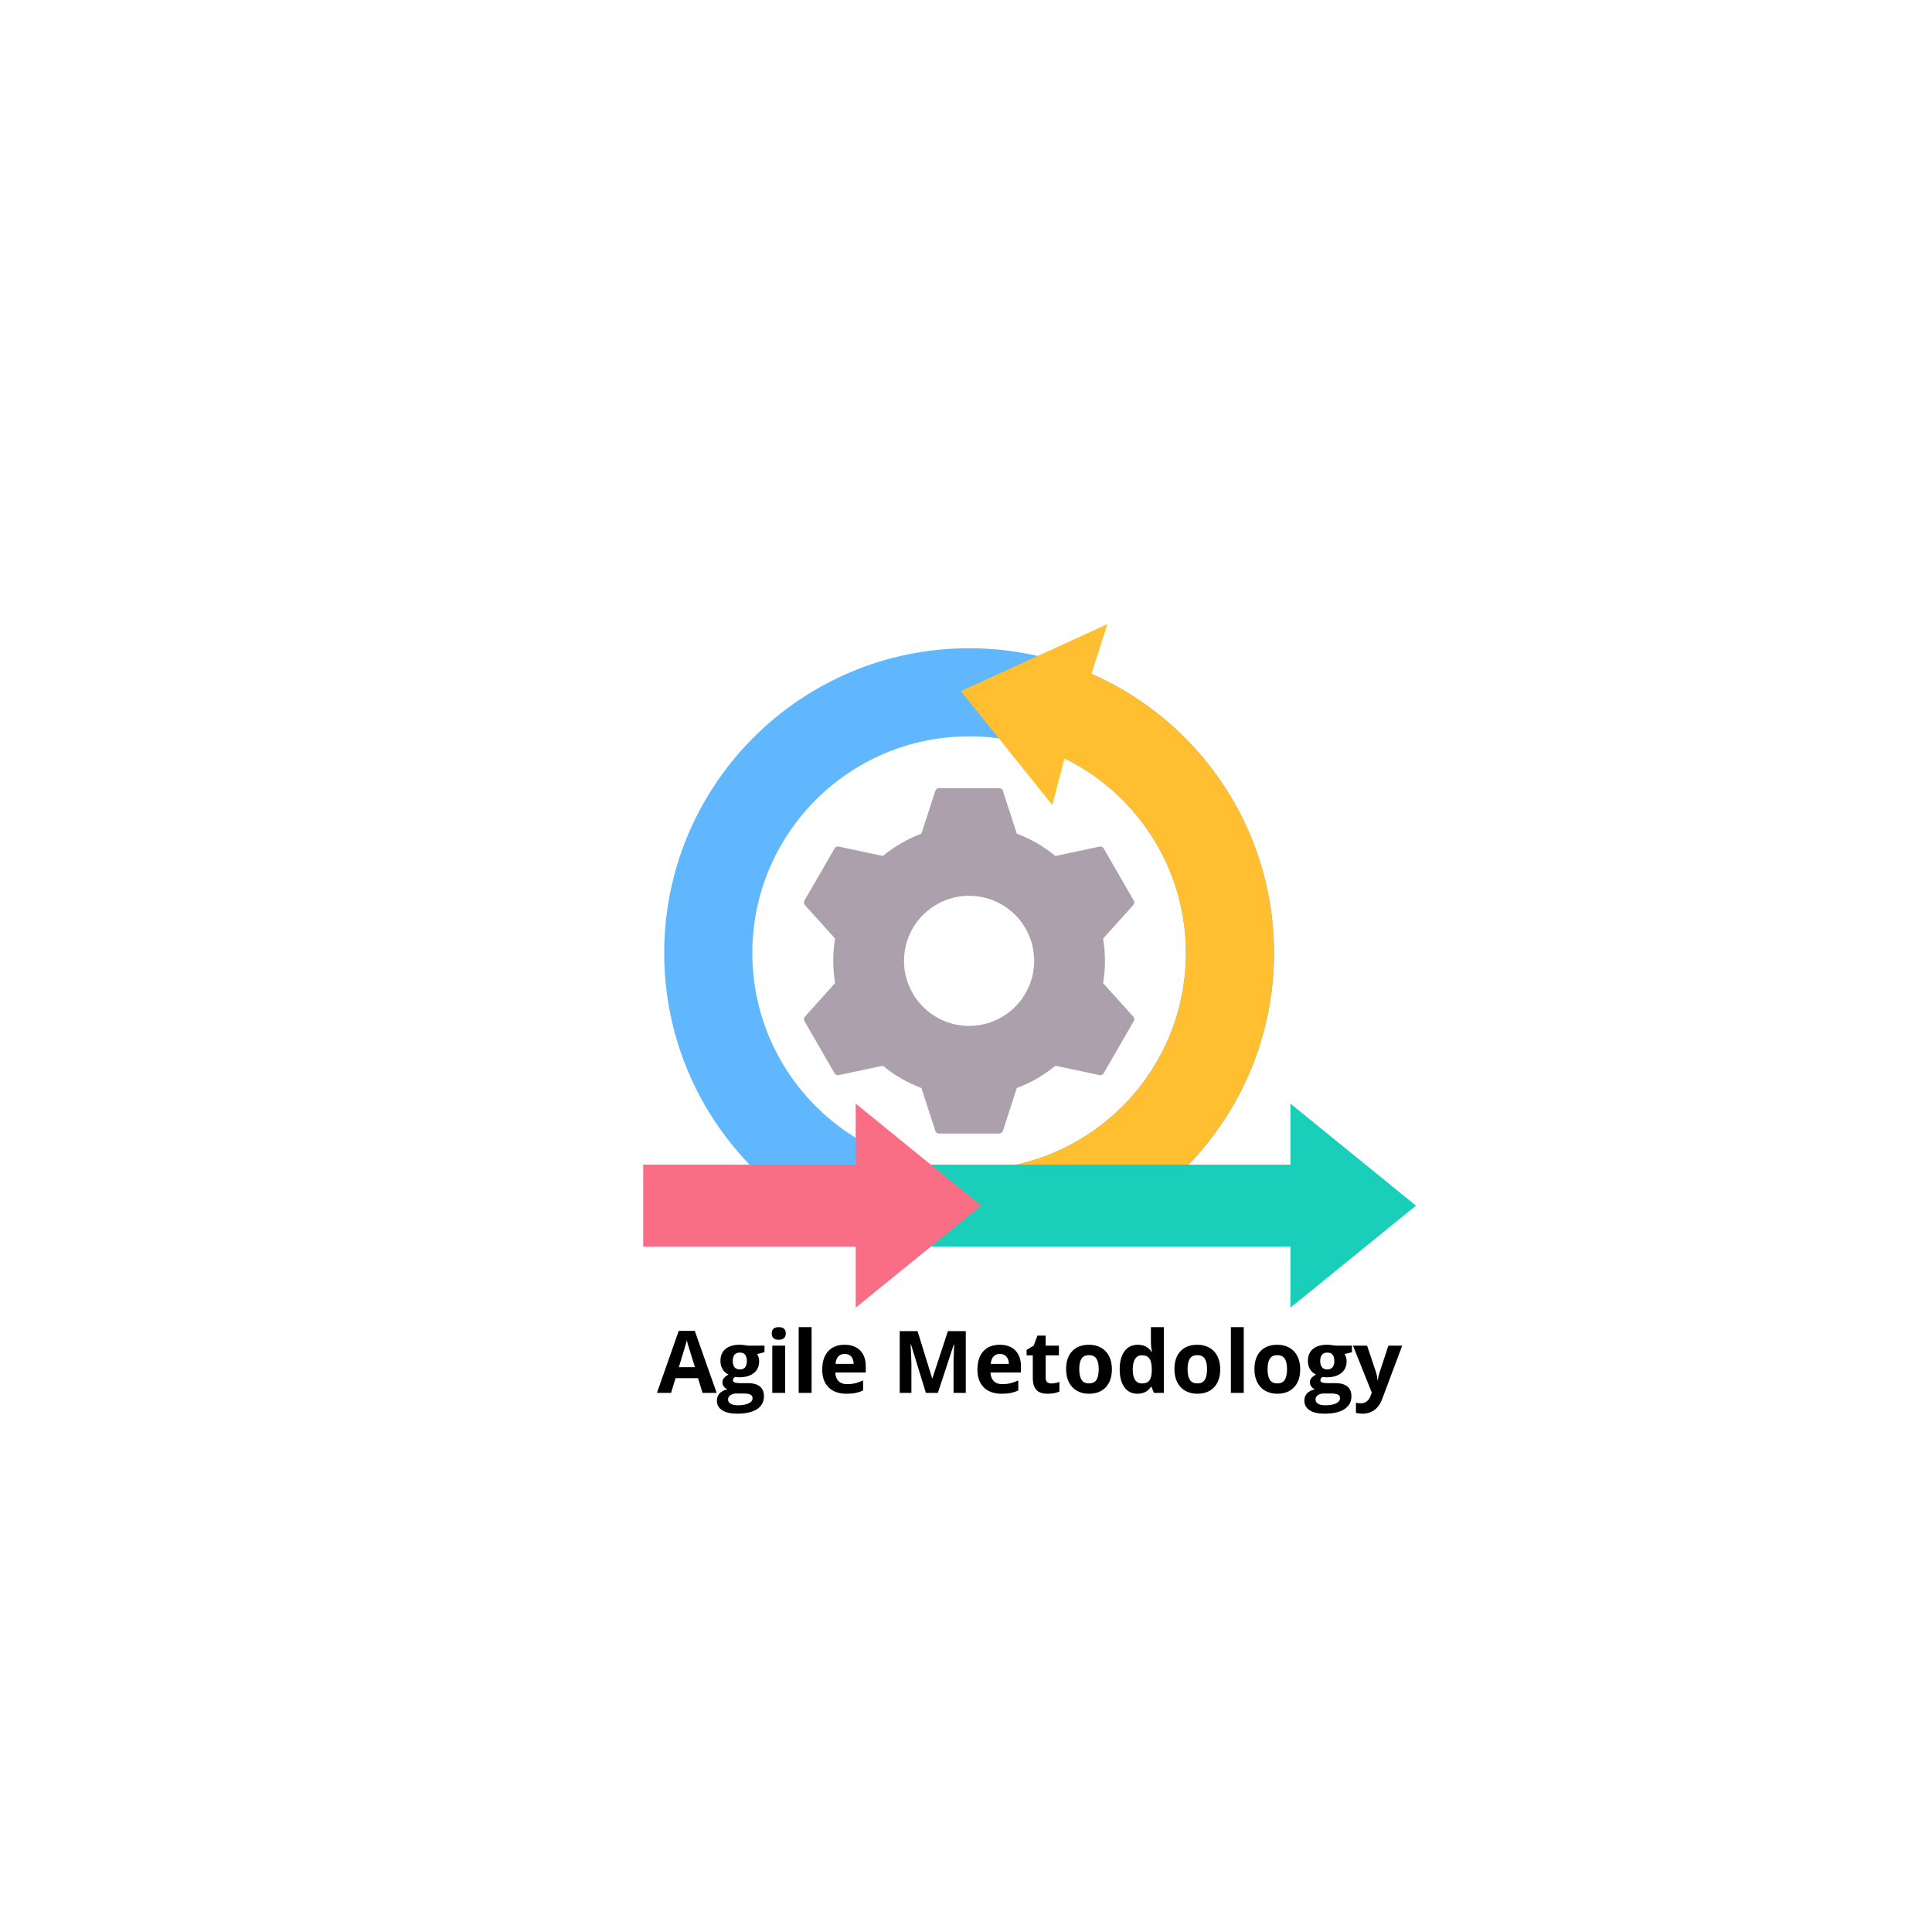 <svg xmlns="http://www.w3.org/2000/svg" xmlns:xlink="http://www.w3.org/1999/xlink" width="1280" zoomAndPan="magnify" viewBox="0 0 960 960" height="1280" preserveAspectRatio="xMidYMid meet" version="1.0"><defs><g/><clipPath id="26471479c6"><path d="M 426 310.078 L 634 310.078 L 634 604 L 426 604 Z M 426 310.078 " clip-rule="nonzero"/></clipPath><clipPath id="6f3c79f3c1"><path d="M 429 548 L 703.598 548 L 703.598 649.828 L 429 649.828 Z M 429 548 " clip-rule="nonzero"/></clipPath><clipPath id="43ba003935"><path d="M 319.598 548 L 488 548 L 488 649.828 L 319.598 649.828 Z M 319.598 548 " clip-rule="nonzero"/></clipPath></defs><path fill="#60b7fe" d="M 481.543 322.109 C 565.219 322.109 633.051 389.922 633.051 473.578 C 633.051 528.41 603.906 576.438 560.258 603.023 L 402.828 603.023 C 359.184 576.438 330.039 528.41 330.039 473.578 C 330.039 389.922 397.867 322.109 481.543 322.109 Z M 481.543 365.891 C 422.055 365.891 373.832 414.105 373.832 473.578 C 373.832 533.051 422.059 581.266 481.543 581.266 C 541.031 581.266 589.258 533.051 589.258 473.578 C 589.258 414.105 541.031 365.891 481.543 365.891 Z M 481.543 365.891 " fill-opacity="1" fill-rule="evenodd"/><g clip-path="url(#26471479c6)"><path fill="#ffbf31" d="M 550.25 310.117 L 542.359 334.824 C 595.75 358.242 633.051 411.551 633.051 473.578 C 633.051 528.41 603.906 576.438 560.258 603.023 L 426.008 603.023 L 426.008 567.484 L 426.531 566.168 C 442.633 575.754 461.445 581.266 481.543 581.266 C 541.031 581.266 589.258 533.051 589.258 473.578 C 589.258 431.105 564.66 394.379 528.934 376.852 L 522.887 400.008 L 477.449 343.402 Z M 550.25 310.117 " fill-opacity="1" fill-rule="evenodd"/></g><g clip-path="url(#6f3c79f3c1)"><path fill="#19cfba" d="M 429.262 578.711 L 641.199 578.711 L 641.199 548.367 L 703.594 599.078 L 641.199 649.793 L 641.199 619.449 L 429.262 619.449 Z M 429.262 578.711 " fill-opacity="1" fill-rule="evenodd"/></g><path fill="#ada0ad" d="M 505.246 414.238 C 512.266 416.871 518.73 420.641 524.418 425.324 L 546.352 420.664 C 547.172 420.488 547.973 420.848 548.395 421.57 L 563.363 447.496 C 563.785 448.219 563.691 449.094 563.129 449.719 L 548.137 466.367 C 549.348 473.703 549.348 481.176 548.133 488.512 L 563.129 505.16 C 563.691 505.785 563.785 506.66 563.363 507.383 L 548.395 533.309 C 547.973 534.035 547.172 534.391 546.352 534.219 L 524.426 529.559 C 518.738 534.242 512.27 538.012 505.246 540.645 L 498.324 561.941 C 498.066 562.734 497.352 563.254 496.516 563.254 L 466.574 563.254 C 465.734 563.254 465.023 562.734 464.766 561.941 L 457.844 540.641 C 450.82 538.008 444.355 534.238 438.672 529.555 L 416.738 534.215 C 415.918 534.391 415.113 534.035 414.695 533.309 L 399.723 507.383 C 399.305 506.656 399.395 505.781 399.957 505.16 L 414.949 488.512 C 413.742 481.184 413.742 473.695 414.949 466.363 L 399.957 449.715 C 399.395 449.094 399.305 448.219 399.723 447.492 L 414.695 421.57 C 415.113 420.844 415.918 420.484 416.738 420.66 L 438.672 425.32 C 444.355 420.641 450.82 416.871 457.844 414.238 L 464.766 392.938 C 465.023 392.141 465.734 391.625 466.574 391.625 L 496.516 391.625 C 497.352 391.625 498.066 392.141 498.324 392.938 Z M 481.543 445.117 C 463.688 445.117 449.211 459.586 449.211 477.441 C 449.211 495.293 463.688 509.762 481.543 509.762 C 499.398 509.762 513.875 495.293 513.875 477.441 C 513.875 459.586 499.402 445.117 481.543 445.117 Z M 481.543 445.117 " fill-opacity="1" fill-rule="evenodd"/><g clip-path="url(#43ba003935)"><path fill="#fa6e85" d="M 319.605 578.711 L 425.172 578.711 L 425.172 548.367 L 487.562 599.078 L 425.172 649.793 L 425.172 619.449 L 319.605 619.449 Z M 319.605 578.711 " fill-opacity="1" fill-rule="evenodd"/></g><g fill="#000000" fill-opacity="1"><g transform="translate(326.431, 692.12)"><g><path d="M 22.656 0 L 20.422 -7.312 L 9.234 -7.312 L 7.016 0 L 0 0 L 10.828 -30.828 L 18.797 -30.828 L 29.672 0 Z M 18.875 -12.766 C 16.82 -19.391 15.664 -23.133 15.406 -24 C 15.145 -24.863 14.957 -25.551 14.844 -26.062 C 14.383 -24.27 13.062 -19.836 10.875 -12.766 Z M 18.875 -12.766 "/></g></g></g><g fill="#000000" fill-opacity="1"><g transform="translate(356.096, 692.12)"><g><path d="M 23.781 -23.469 L 23.781 -20.219 L 20.109 -19.281 C 20.785 -18.227 21.125 -17.051 21.125 -15.75 C 21.125 -13.227 20.242 -11.266 18.484 -9.859 C 16.734 -8.453 14.297 -7.75 11.172 -7.75 L 10.016 -7.812 L 9.078 -7.922 C 8.41 -7.41 8.078 -6.848 8.078 -6.234 C 8.078 -5.305 9.254 -4.844 11.609 -4.844 L 15.594 -4.844 C 18.176 -4.844 20.141 -4.289 21.484 -3.188 C 22.836 -2.082 23.516 -0.457 23.516 1.688 C 23.516 4.426 22.367 6.551 20.078 8.062 C 17.797 9.57 14.508 10.328 10.219 10.328 C 6.945 10.328 4.445 9.754 2.719 8.609 C 0.988 7.473 0.125 5.879 0.125 3.828 C 0.125 2.41 0.562 1.223 1.438 0.266 C 2.32 -0.68 3.617 -1.359 5.328 -1.766 C 4.672 -2.047 4.098 -2.504 3.609 -3.141 C 3.117 -3.773 2.875 -4.453 2.875 -5.172 C 2.875 -6.066 3.133 -6.812 3.656 -7.406 C 4.176 -8 4.926 -8.582 5.906 -9.156 C 4.664 -9.688 3.688 -10.539 2.969 -11.719 C 2.25 -12.895 1.891 -14.281 1.891 -15.875 C 1.891 -18.438 2.723 -20.414 4.391 -21.812 C 6.055 -23.219 8.438 -23.922 11.531 -23.922 C 12.188 -23.922 12.961 -23.859 13.859 -23.734 C 14.766 -23.617 15.344 -23.531 15.594 -23.469 Z M 5.672 3.312 C 5.672 4.195 6.094 4.891 6.938 5.391 C 7.781 5.898 8.969 6.156 10.5 6.156 C 12.789 6.156 14.586 5.836 15.891 5.203 C 17.191 4.578 17.844 3.719 17.844 2.625 C 17.844 1.738 17.457 1.129 16.688 0.797 C 15.914 0.461 14.727 0.297 13.125 0.297 L 9.812 0.297 C 8.633 0.297 7.648 0.57 6.859 1.125 C 6.066 1.676 5.672 2.406 5.672 3.312 Z M 8 -15.797 C 8 -14.516 8.289 -13.504 8.875 -12.766 C 9.457 -12.023 10.344 -11.656 11.531 -11.656 C 12.727 -11.656 13.609 -12.023 14.172 -12.766 C 14.734 -13.504 15.016 -14.516 15.016 -15.797 C 15.016 -18.617 13.852 -20.031 11.531 -20.031 C 9.176 -20.031 8 -18.617 8 -15.797 Z M 8 -15.797 "/></g></g></g><g fill="#000000" fill-opacity="1"><g transform="translate(380.386, 692.12)"><g><path d="M 3.094 -29.547 C 3.094 -31.629 4.254 -32.672 6.578 -32.672 C 8.898 -32.672 10.062 -31.629 10.062 -29.547 C 10.062 -28.547 9.77 -27.77 9.188 -27.219 C 8.602 -26.664 7.734 -26.391 6.578 -26.391 C 4.254 -26.391 3.094 -27.441 3.094 -29.547 Z M 9.766 0 L 3.359 0 L 3.359 -23.469 L 9.766 -23.469 Z M 9.766 0 "/></g></g></g><g fill="#000000" fill-opacity="1"><g transform="translate(393.507, 692.12)"><g><path d="M 9.766 0 L 3.359 0 L 3.359 -32.672 L 9.766 -32.672 Z M 9.766 0 "/></g></g></g><g fill="#000000" fill-opacity="1"><g transform="translate(406.629, 692.12)"><g><path d="M 13.078 -19.359 C 11.723 -19.359 10.66 -18.926 9.891 -18.062 C 9.117 -17.207 8.676 -15.988 8.562 -14.406 L 17.547 -14.406 C 17.523 -15.988 17.113 -17.207 16.312 -18.062 C 15.52 -18.926 14.441 -19.359 13.078 -19.359 Z M 13.984 0.422 C 10.203 0.422 7.25 -0.617 5.125 -2.703 C 3 -4.797 1.938 -7.75 1.938 -11.562 C 1.938 -15.5 2.914 -18.539 4.875 -20.688 C 6.844 -22.844 9.562 -23.922 13.031 -23.922 C 16.352 -23.922 18.938 -22.973 20.781 -21.078 C 22.633 -19.191 23.562 -16.582 23.562 -13.25 L 23.562 -10.141 L 8.422 -10.141 C 8.492 -8.316 9.031 -6.895 10.031 -5.875 C 11.039 -4.852 12.457 -4.344 14.281 -4.344 C 15.688 -4.344 17.02 -4.488 18.281 -4.781 C 19.539 -5.082 20.859 -5.551 22.234 -6.188 L 22.234 -1.234 C 21.117 -0.68 19.922 -0.27 18.641 0 C 17.367 0.281 15.816 0.422 13.984 0.422 Z M 13.984 0.422 "/></g></g></g><g fill="#000000" fill-opacity="1"><g transform="translate(432.032, 692.12)"><g/></g></g><g fill="#000000" fill-opacity="1"><g transform="translate(443.2, 692.12)"><g><path d="M 16.859 0 L 9.469 -24.078 L 9.281 -24.078 C 9.539 -19.18 9.672 -15.914 9.672 -14.281 L 9.672 0 L 3.859 0 L 3.859 -30.703 L 12.719 -30.703 L 19.984 -7.219 L 20.109 -7.219 L 27.812 -30.703 L 36.688 -30.703 L 36.688 0 L 30.609 0 L 30.609 -14.531 C 30.609 -15.219 30.617 -16.008 30.641 -16.906 C 30.66 -17.801 30.754 -20.18 30.922 -24.047 L 30.734 -24.047 L 22.828 0 Z M 16.859 0 "/></g></g></g><g fill="#000000" fill-opacity="1"><g transform="translate(483.74, 692.12)"><g><path d="M 13.078 -19.359 C 11.723 -19.359 10.66 -18.926 9.891 -18.062 C 9.117 -17.207 8.676 -15.988 8.562 -14.406 L 17.547 -14.406 C 17.523 -15.988 17.113 -17.207 16.312 -18.062 C 15.52 -18.926 14.441 -19.359 13.078 -19.359 Z M 13.984 0.422 C 10.203 0.422 7.25 -0.617 5.125 -2.703 C 3 -4.797 1.938 -7.75 1.938 -11.562 C 1.938 -15.5 2.914 -18.539 4.875 -20.688 C 6.844 -22.844 9.562 -23.922 13.031 -23.922 C 16.352 -23.922 18.938 -22.973 20.781 -21.078 C 22.633 -19.191 23.562 -16.582 23.562 -13.25 L 23.562 -10.141 L 8.422 -10.141 C 8.492 -8.316 9.031 -6.895 10.031 -5.875 C 11.039 -4.852 12.457 -4.344 14.281 -4.344 C 15.688 -4.344 17.02 -4.488 18.281 -4.781 C 19.539 -5.082 20.859 -5.551 22.234 -6.188 L 22.234 -1.234 C 21.117 -0.68 19.922 -0.27 18.641 0 C 17.367 0.281 15.816 0.422 13.984 0.422 Z M 13.984 0.422 "/></g></g></g><g fill="#000000" fill-opacity="1"><g transform="translate(509.143, 692.12)"><g><path d="M 13.25 -4.688 C 14.363 -4.688 15.707 -4.93 17.281 -5.422 L 17.281 -0.656 C 15.688 0.062 13.727 0.422 11.406 0.422 C 8.844 0.422 6.973 -0.223 5.797 -1.516 C 4.629 -2.816 4.047 -4.758 4.047 -7.344 L 4.047 -18.672 L 0.984 -18.672 L 0.984 -21.375 L 4.516 -23.516 L 6.359 -28.469 L 10.453 -28.469 L 10.453 -23.469 L 17.031 -23.469 L 17.031 -18.672 L 10.453 -18.672 L 10.453 -7.344 C 10.453 -6.438 10.707 -5.766 11.219 -5.328 C 11.727 -4.898 12.406 -4.688 13.25 -4.688 Z M 13.25 -4.688 "/></g></g></g><g fill="#000000" fill-opacity="1"><g transform="translate(527.807, 692.12)"><g><path d="M 8.469 -11.781 C 8.469 -9.457 8.848 -7.695 9.609 -6.5 C 10.367 -5.312 11.609 -4.719 13.328 -4.719 C 15.035 -4.719 16.266 -5.305 17.016 -6.484 C 17.766 -7.672 18.141 -9.438 18.141 -11.781 C 18.141 -14.102 17.758 -15.844 17 -17 C 16.25 -18.164 15.016 -18.75 13.297 -18.75 C 11.586 -18.75 10.352 -18.172 9.594 -17.016 C 8.844 -15.859 8.469 -14.113 8.469 -11.781 Z M 24.688 -11.781 C 24.688 -7.957 23.676 -4.969 21.656 -2.812 C 19.645 -0.656 16.844 0.422 13.25 0.422 C 11 0.422 9.008 -0.07 7.281 -1.062 C 5.562 -2.051 4.238 -3.469 3.312 -5.312 C 2.395 -7.156 1.938 -9.312 1.938 -11.781 C 1.938 -15.613 2.938 -18.594 4.938 -20.719 C 6.938 -22.852 9.75 -23.922 13.375 -23.922 C 15.625 -23.922 17.609 -23.426 19.328 -22.438 C 21.055 -21.457 22.379 -20.051 23.297 -18.219 C 24.223 -16.383 24.688 -14.238 24.688 -11.781 Z M 24.688 -11.781 "/></g></g></g><g fill="#000000" fill-opacity="1"><g transform="translate(554.428, 692.12)"><g><path d="M 10.797 0.422 C 8.035 0.422 5.867 -0.645 4.297 -2.781 C 2.723 -4.926 1.938 -7.895 1.938 -11.688 C 1.938 -15.539 2.734 -18.539 4.328 -20.688 C 5.93 -22.844 8.141 -23.922 10.953 -23.922 C 13.91 -23.922 16.164 -22.77 17.719 -20.469 L 17.938 -20.469 C 17.613 -22.219 17.453 -23.781 17.453 -25.156 L 17.453 -32.672 L 23.875 -32.672 L 23.875 0 L 18.953 0 L 17.719 -3.047 L 17.453 -3.047 C 15.992 -0.734 13.773 0.422 10.797 0.422 Z M 13.031 -4.688 C 14.676 -4.688 15.879 -5.16 16.641 -6.109 C 17.398 -7.055 17.816 -8.672 17.891 -10.953 L 17.891 -11.656 C 17.891 -14.176 17.5 -15.977 16.719 -17.062 C 15.945 -18.156 14.688 -18.703 12.938 -18.703 C 11.508 -18.703 10.398 -18.098 9.609 -16.891 C 8.816 -15.68 8.422 -13.922 8.422 -11.609 C 8.422 -9.297 8.816 -7.562 9.609 -6.406 C 10.41 -5.258 11.551 -4.688 13.031 -4.688 Z M 13.031 -4.688 "/></g></g></g><g fill="#000000" fill-opacity="1"><g transform="translate(581.636, 692.12)"><g><path d="M 8.469 -11.781 C 8.469 -9.457 8.848 -7.695 9.609 -6.5 C 10.367 -5.312 11.609 -4.719 13.328 -4.719 C 15.035 -4.719 16.266 -5.305 17.016 -6.484 C 17.766 -7.672 18.141 -9.438 18.141 -11.781 C 18.141 -14.102 17.758 -15.844 17 -17 C 16.25 -18.164 15.016 -18.75 13.297 -18.75 C 11.586 -18.75 10.352 -18.172 9.594 -17.016 C 8.844 -15.859 8.469 -14.113 8.469 -11.781 Z M 24.688 -11.781 C 24.688 -7.957 23.676 -4.969 21.656 -2.812 C 19.645 -0.656 16.844 0.422 13.25 0.422 C 11 0.422 9.008 -0.07 7.281 -1.062 C 5.562 -2.051 4.238 -3.469 3.312 -5.312 C 2.395 -7.156 1.938 -9.312 1.938 -11.781 C 1.938 -15.613 2.938 -18.594 4.938 -20.719 C 6.938 -22.852 9.75 -23.922 13.375 -23.922 C 15.625 -23.922 17.609 -23.426 19.328 -22.438 C 21.055 -21.457 22.379 -20.051 23.297 -18.219 C 24.223 -16.383 24.688 -14.238 24.688 -11.781 Z M 24.688 -11.781 "/></g></g></g><g fill="#000000" fill-opacity="1"><g transform="translate(608.257, 692.12)"><g><path d="M 9.766 0 L 3.359 0 L 3.359 -32.672 L 9.766 -32.672 Z M 9.766 0 "/></g></g></g><g fill="#000000" fill-opacity="1"><g transform="translate(621.378, 692.12)"><g><path d="M 8.469 -11.781 C 8.469 -9.457 8.848 -7.695 9.609 -6.5 C 10.367 -5.312 11.609 -4.719 13.328 -4.719 C 15.035 -4.719 16.266 -5.305 17.016 -6.484 C 17.766 -7.672 18.141 -9.438 18.141 -11.781 C 18.141 -14.102 17.758 -15.844 17 -17 C 16.25 -18.164 15.016 -18.75 13.297 -18.75 C 11.586 -18.75 10.352 -18.172 9.594 -17.016 C 8.844 -15.859 8.469 -14.113 8.469 -11.781 Z M 24.688 -11.781 C 24.688 -7.957 23.676 -4.969 21.656 -2.812 C 19.645 -0.656 16.844 0.422 13.25 0.422 C 11 0.422 9.008 -0.07 7.281 -1.062 C 5.562 -2.051 4.238 -3.469 3.312 -5.312 C 2.395 -7.156 1.938 -9.312 1.938 -11.781 C 1.938 -15.613 2.938 -18.594 4.938 -20.719 C 6.938 -22.852 9.75 -23.922 13.375 -23.922 C 15.625 -23.922 17.609 -23.426 19.328 -22.438 C 21.055 -21.457 22.379 -20.051 23.297 -18.219 C 24.223 -16.383 24.688 -14.238 24.688 -11.781 Z M 24.688 -11.781 "/></g></g></g><g fill="#000000" fill-opacity="1"><g transform="translate(647.999, 692.12)"><g><path d="M 23.781 -23.469 L 23.781 -20.219 L 20.109 -19.281 C 20.785 -18.227 21.125 -17.051 21.125 -15.75 C 21.125 -13.227 20.242 -11.266 18.484 -9.859 C 16.734 -8.453 14.297 -7.75 11.172 -7.75 L 10.016 -7.812 L 9.078 -7.922 C 8.41 -7.41 8.078 -6.848 8.078 -6.234 C 8.078 -5.305 9.254 -4.844 11.609 -4.844 L 15.594 -4.844 C 18.176 -4.844 20.141 -4.289 21.484 -3.188 C 22.836 -2.082 23.516 -0.457 23.516 1.688 C 23.516 4.426 22.367 6.551 20.078 8.062 C 17.797 9.57 14.508 10.328 10.219 10.328 C 6.945 10.328 4.445 9.754 2.719 8.609 C 0.988 7.473 0.125 5.879 0.125 3.828 C 0.125 2.41 0.562 1.223 1.438 0.266 C 2.32 -0.68 3.617 -1.359 5.328 -1.766 C 4.672 -2.047 4.098 -2.504 3.609 -3.141 C 3.117 -3.773 2.875 -4.453 2.875 -5.172 C 2.875 -6.066 3.133 -6.812 3.656 -7.406 C 4.176 -8 4.926 -8.582 5.906 -9.156 C 4.664 -9.688 3.688 -10.539 2.969 -11.719 C 2.25 -12.895 1.891 -14.281 1.891 -15.875 C 1.891 -18.438 2.723 -20.414 4.391 -21.812 C 6.055 -23.219 8.438 -23.922 11.531 -23.922 C 12.188 -23.922 12.961 -23.859 13.859 -23.734 C 14.766 -23.617 15.344 -23.531 15.594 -23.469 Z M 5.672 3.312 C 5.672 4.195 6.094 4.891 6.938 5.391 C 7.781 5.898 8.969 6.156 10.5 6.156 C 12.789 6.156 14.586 5.836 15.891 5.203 C 17.191 4.578 17.844 3.719 17.844 2.625 C 17.844 1.738 17.457 1.129 16.688 0.797 C 15.914 0.461 14.727 0.297 13.125 0.297 L 9.812 0.297 C 8.633 0.297 7.648 0.57 6.859 1.125 C 6.066 1.676 5.672 2.406 5.672 3.312 Z M 8 -15.797 C 8 -14.516 8.289 -13.504 8.875 -12.766 C 9.457 -12.023 10.344 -11.656 11.531 -11.656 C 12.727 -11.656 13.609 -12.023 14.172 -12.766 C 14.734 -13.504 15.016 -14.516 15.016 -15.797 C 15.016 -18.617 13.852 -20.031 11.531 -20.031 C 9.176 -20.031 8 -18.617 8 -15.797 Z M 8 -15.797 "/></g></g></g><g fill="#000000" fill-opacity="1"><g transform="translate(672.289, 692.12)"><g><path d="M 0 -23.469 L 7.016 -23.469 L 11.438 -10.266 C 11.82 -9.117 12.082 -7.758 12.219 -6.188 L 12.344 -6.188 C 12.5 -7.633 12.801 -8.992 13.25 -10.266 L 17.594 -23.469 L 24.453 -23.469 L 14.531 3 C 13.625 5.445 12.328 7.281 10.641 8.5 C 8.953 9.719 6.977 10.328 4.719 10.328 C 3.613 10.328 2.531 10.207 1.469 9.969 L 1.469 4.891 C 2.238 5.078 3.078 5.172 3.984 5.172 C 5.117 5.172 6.109 4.82 6.953 4.125 C 7.805 3.438 8.469 2.391 8.938 0.984 L 9.328 -0.172 Z M 0 -23.469 "/></g></g></g></svg>